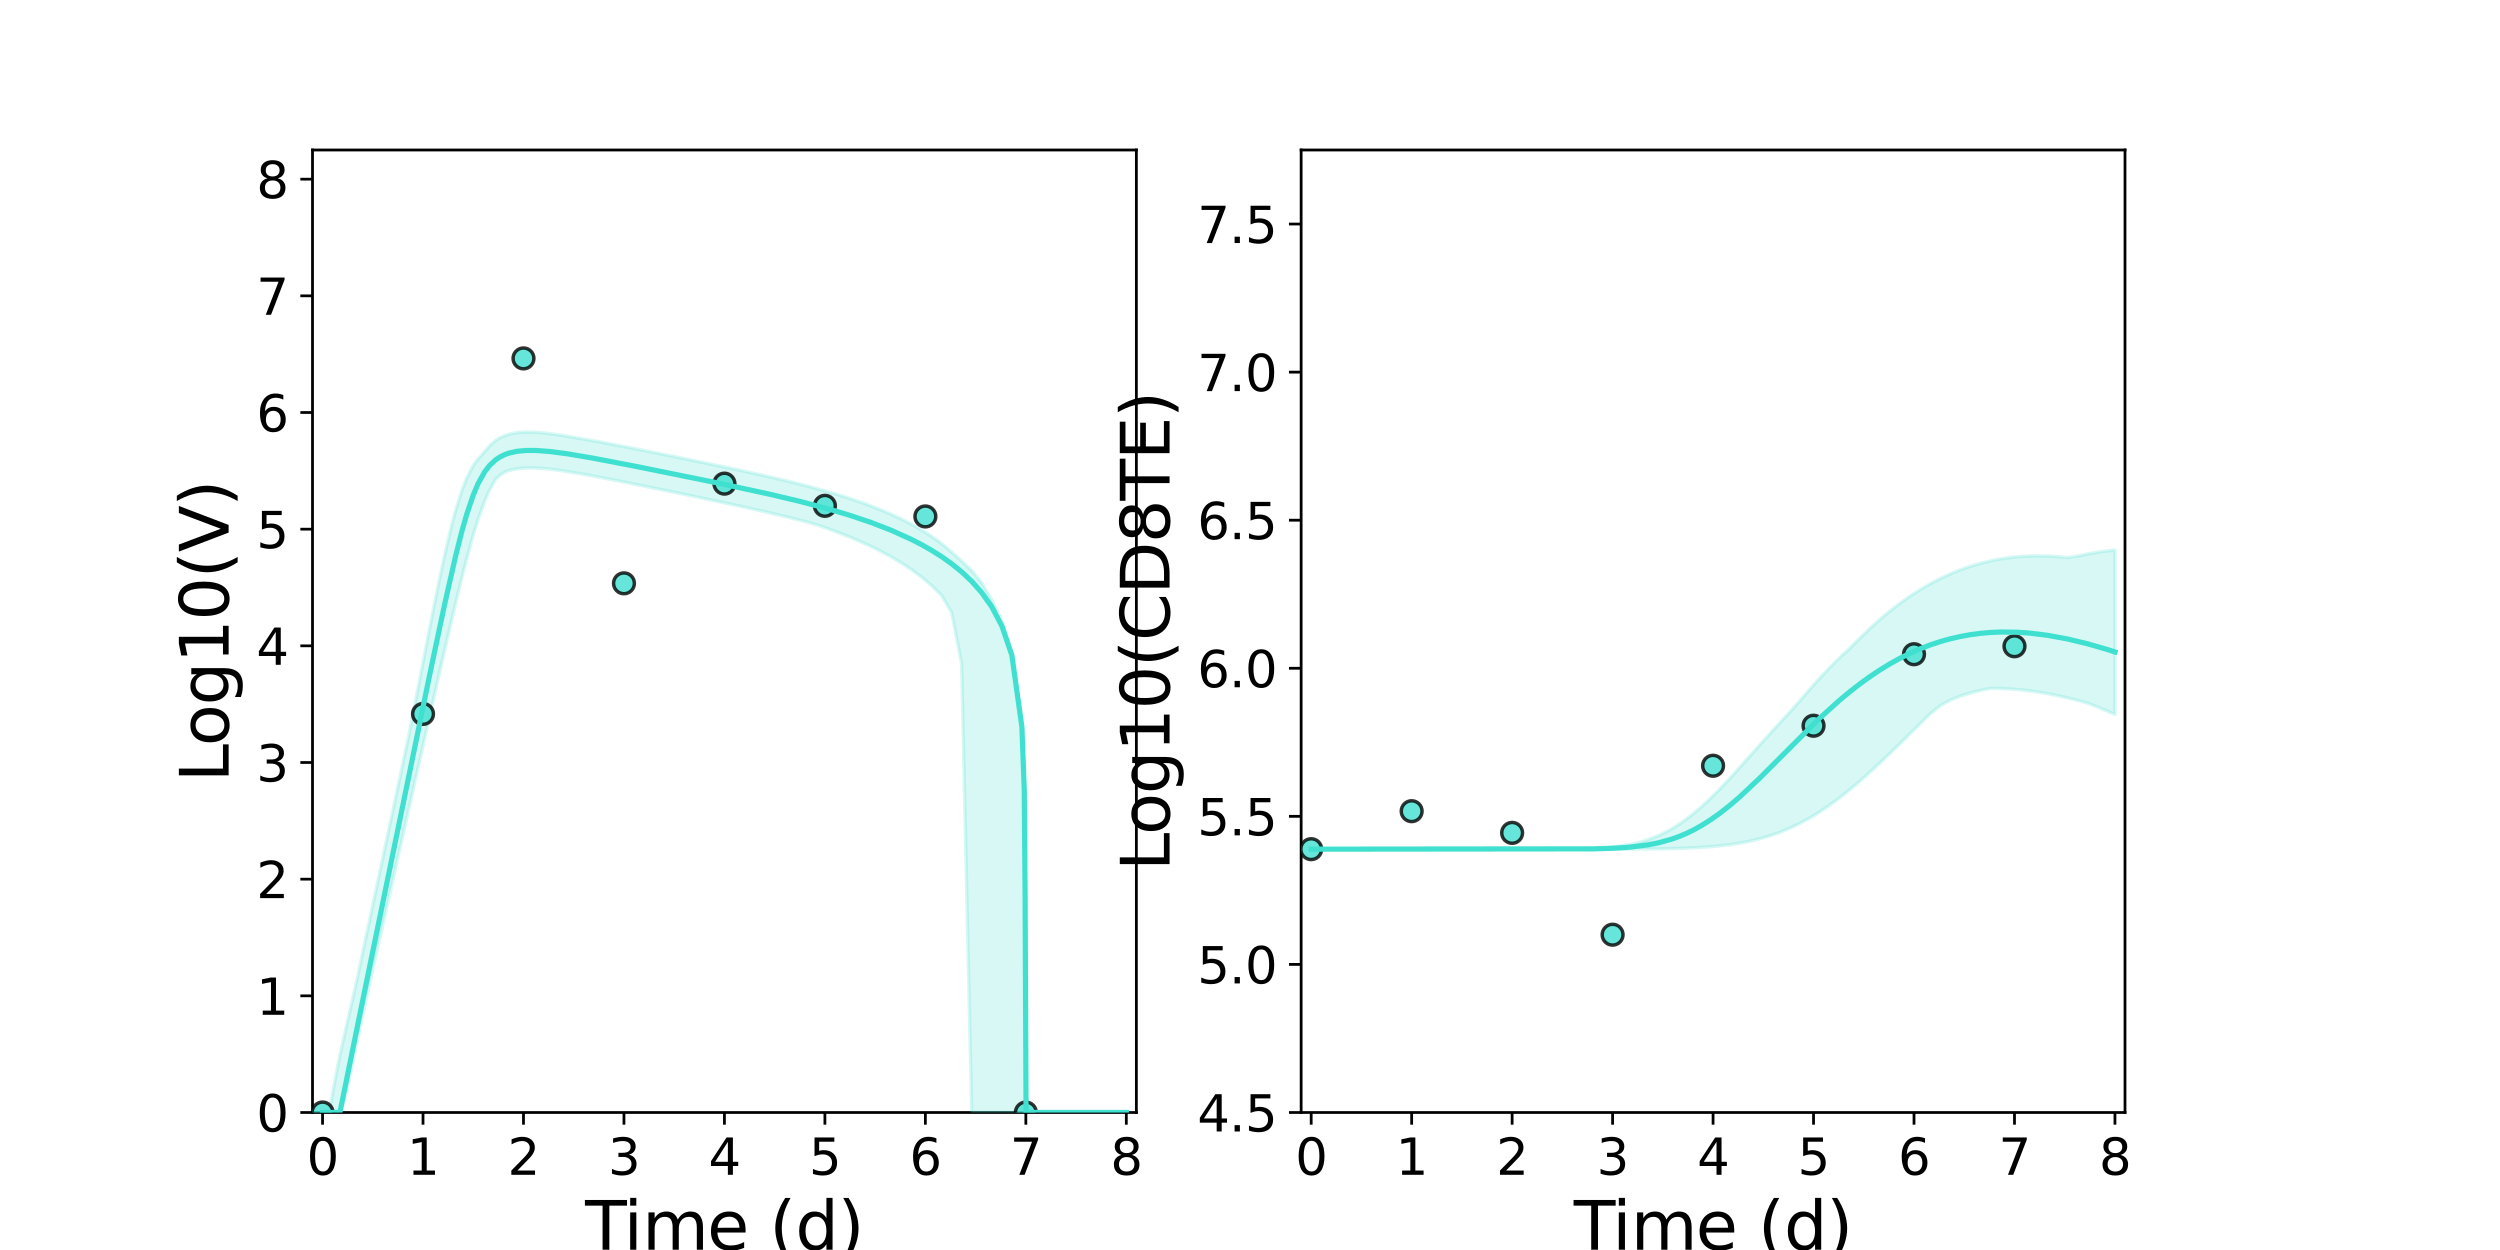 <?xml version="1.0" encoding="utf-8" standalone="no"?>
<!DOCTYPE svg PUBLIC "-//W3C//DTD SVG 1.1//EN"
  "http://www.w3.org/Graphics/SVG/1.1/DTD/svg11.dtd">
<svg xmlns:xlink="http://www.w3.org/1999/xlink" width="720pt" height="360pt" viewBox="0 0 720 360" xmlns="http://www.w3.org/2000/svg" version="1.1">
 <defs>
  <style type="text/css">*{stroke-linejoin: round; stroke-linecap: butt}</style>
 </defs>
 <g id="figure_1">
  <g id="patch_1">
   <path d="M 0 360 
L 720 360 
L 720 0 
L 0 0 
z
" style="fill: #ffffff"/>
  </g>
  <g id="axes_1">
   <g id="patch_2">
    <path d="M 90 320.4 
L 327.273 320.4 
L 327.273 43.2 
L 90 43.2 
z
" style="fill: #ffffff"/>
   </g>
   <g id="matplotlib.axis_1">
    <g id="xtick_1">
     <g id="line2d_1">
      <defs>
       <path id="mafff3fecae" d="M 0 0 
L 0 3.5 
" style="stroke: #000000; stroke-width: 0.8"/>
      </defs>
      <g>
       <use xlink:href="#mafff3fecae" x="92.894" y="320.4" style="stroke: #000000; stroke-width: 0.8"/>
      </g>
     </g>
     <g id="text_1">
      <!-- 0 -->
      <g transform="translate(88.313 338.342) scale(0.144 -0.144)">
       <defs>
        <path id="DejaVuSans-30" d="M 2034 4250 
Q 1547 4250 1301 3770 
Q 1056 3291 1056 2328 
Q 1056 1369 1301 889 
Q 1547 409 2034 409 
Q 2525 409 2770 889 
Q 3016 1369 3016 2328 
Q 3016 3291 2770 3770 
Q 2525 4250 2034 4250 
z
M 2034 4750 
Q 2819 4750 3233 4129 
Q 3647 3509 3647 2328 
Q 3647 1150 3233 529 
Q 2819 -91 2034 -91 
Q 1250 -91 836 529 
Q 422 1150 422 2328 
Q 422 3509 836 4129 
Q 1250 4750 2034 4750 
z
" transform="scale(0.016)"/>
       </defs>
       <use xlink:href="#DejaVuSans-30"/>
      </g>
     </g>
    </g>
    <g id="xtick_2">
     <g id="line2d_2">
      <g>
       <use xlink:href="#mafff3fecae" x="121.829" y="320.4" style="stroke: #000000; stroke-width: 0.8"/>
      </g>
     </g>
     <g id="text_2">
      <!-- 1 -->
      <g transform="translate(117.248 338.342) scale(0.144 -0.144)">
       <defs>
        <path id="DejaVuSans-31" d="M 794 531 
L 1825 531 
L 1825 4091 
L 703 3866 
L 703 4441 
L 1819 4666 
L 2450 4666 
L 2450 531 
L 3481 531 
L 3481 0 
L 794 0 
L 794 531 
z
" transform="scale(0.016)"/>
       </defs>
       <use xlink:href="#DejaVuSans-31"/>
      </g>
     </g>
    </g>
    <g id="xtick_3">
     <g id="line2d_3">
      <g>
       <use xlink:href="#mafff3fecae" x="150.765" y="320.4" style="stroke: #000000; stroke-width: 0.8"/>
      </g>
     </g>
     <g id="text_3">
      <!-- 2 -->
      <g transform="translate(146.184 338.342) scale(0.144 -0.144)">
       <defs>
        <path id="DejaVuSans-32" d="M 1228 531 
L 3431 531 
L 3431 0 
L 469 0 
L 469 531 
Q 828 903 1448 1529 
Q 2069 2156 2228 2338 
Q 2531 2678 2651 2914 
Q 2772 3150 2772 3378 
Q 2772 3750 2511 3984 
Q 2250 4219 1831 4219 
Q 1534 4219 1204 4116 
Q 875 4013 500 3803 
L 500 4441 
Q 881 4594 1212 4672 
Q 1544 4750 1819 4750 
Q 2544 4750 2975 4387 
Q 3406 4025 3406 3419 
Q 3406 3131 3298 2873 
Q 3191 2616 2906 2266 
Q 2828 2175 2409 1742 
Q 1991 1309 1228 531 
z
" transform="scale(0.016)"/>
       </defs>
       <use xlink:href="#DejaVuSans-32"/>
      </g>
     </g>
    </g>
    <g id="xtick_4">
     <g id="line2d_4">
      <g>
       <use xlink:href="#mafff3fecae" x="179.701" y="320.4" style="stroke: #000000; stroke-width: 0.8"/>
      </g>
     </g>
     <g id="text_4">
      <!-- 3 -->
      <g transform="translate(175.12 338.342) scale(0.144 -0.144)">
       <defs>
        <path id="DejaVuSans-33" d="M 2597 2516 
Q 3050 2419 3304 2112 
Q 3559 1806 3559 1356 
Q 3559 666 3084 287 
Q 2609 -91 1734 -91 
Q 1441 -91 1130 -33 
Q 819 25 488 141 
L 488 750 
Q 750 597 1062 519 
Q 1375 441 1716 441 
Q 2309 441 2620 675 
Q 2931 909 2931 1356 
Q 2931 1769 2642 2001 
Q 2353 2234 1838 2234 
L 1294 2234 
L 1294 2753 
L 1863 2753 
Q 2328 2753 2575 2939 
Q 2822 3125 2822 3475 
Q 2822 3834 2567 4026 
Q 2313 4219 1838 4219 
Q 1578 4219 1281 4162 
Q 984 4106 628 3988 
L 628 4550 
Q 988 4650 1302 4700 
Q 1616 4750 1894 4750 
Q 2613 4750 3031 4423 
Q 3450 4097 3450 3541 
Q 3450 3153 3228 2886 
Q 3006 2619 2597 2516 
z
" transform="scale(0.016)"/>
       </defs>
       <use xlink:href="#DejaVuSans-33"/>
      </g>
     </g>
    </g>
    <g id="xtick_5">
     <g id="line2d_5">
      <g>
       <use xlink:href="#mafff3fecae" x="208.636" y="320.4" style="stroke: #000000; stroke-width: 0.8"/>
      </g>
     </g>
     <g id="text_5">
      <!-- 4 -->
      <g transform="translate(204.055 338.342) scale(0.144 -0.144)">
       <defs>
        <path id="DejaVuSans-34" d="M 2419 4116 
L 825 1625 
L 2419 1625 
L 2419 4116 
z
M 2253 4666 
L 3047 4666 
L 3047 1625 
L 3713 1625 
L 3713 1100 
L 3047 1100 
L 3047 0 
L 2419 0 
L 2419 1100 
L 313 1100 
L 313 1709 
L 2253 4666 
z
" transform="scale(0.016)"/>
       </defs>
       <use xlink:href="#DejaVuSans-34"/>
      </g>
     </g>
    </g>
    <g id="xtick_6">
     <g id="line2d_6">
      <g>
       <use xlink:href="#mafff3fecae" x="237.572" y="320.4" style="stroke: #000000; stroke-width: 0.8"/>
      </g>
     </g>
     <g id="text_6">
      <!-- 5 -->
      <g transform="translate(232.991 338.342) scale(0.144 -0.144)">
       <defs>
        <path id="DejaVuSans-35" d="M 691 4666 
L 3169 4666 
L 3169 4134 
L 1269 4134 
L 1269 2991 
Q 1406 3038 1543 3061 
Q 1681 3084 1819 3084 
Q 2600 3084 3056 2656 
Q 3513 2228 3513 1497 
Q 3513 744 3044 326 
Q 2575 -91 1722 -91 
Q 1428 -91 1123 -41 
Q 819 9 494 109 
L 494 744 
Q 775 591 1075 516 
Q 1375 441 1709 441 
Q 2250 441 2565 725 
Q 2881 1009 2881 1497 
Q 2881 1984 2565 2268 
Q 2250 2553 1709 2553 
Q 1456 2553 1204 2497 
Q 953 2441 691 2322 
L 691 4666 
z
" transform="scale(0.016)"/>
       </defs>
       <use xlink:href="#DejaVuSans-35"/>
      </g>
     </g>
    </g>
    <g id="xtick_7">
     <g id="line2d_7">
      <g>
       <use xlink:href="#mafff3fecae" x="266.508" y="320.4" style="stroke: #000000; stroke-width: 0.8"/>
      </g>
     </g>
     <g id="text_7">
      <!-- 6 -->
      <g transform="translate(261.927 338.342) scale(0.144 -0.144)">
       <defs>
        <path id="DejaVuSans-36" d="M 2113 2584 
Q 1688 2584 1439 2293 
Q 1191 2003 1191 1497 
Q 1191 994 1439 701 
Q 1688 409 2113 409 
Q 2538 409 2786 701 
Q 3034 994 3034 1497 
Q 3034 2003 2786 2293 
Q 2538 2584 2113 2584 
z
M 3366 4563 
L 3366 3988 
Q 3128 4100 2886 4159 
Q 2644 4219 2406 4219 
Q 1781 4219 1451 3797 
Q 1122 3375 1075 2522 
Q 1259 2794 1537 2939 
Q 1816 3084 2150 3084 
Q 2853 3084 3261 2657 
Q 3669 2231 3669 1497 
Q 3669 778 3244 343 
Q 2819 -91 2113 -91 
Q 1303 -91 875 529 
Q 447 1150 447 2328 
Q 447 3434 972 4092 
Q 1497 4750 2381 4750 
Q 2619 4750 2861 4703 
Q 3103 4656 3366 4563 
z
" transform="scale(0.016)"/>
       </defs>
       <use xlink:href="#DejaVuSans-36"/>
      </g>
     </g>
    </g>
    <g id="xtick_8">
     <g id="line2d_8">
      <g>
       <use xlink:href="#mafff3fecae" x="295.443" y="320.4" style="stroke: #000000; stroke-width: 0.8"/>
      </g>
     </g>
     <g id="text_8">
      <!-- 7 -->
      <g transform="translate(290.862 338.342) scale(0.144 -0.144)">
       <defs>
        <path id="DejaVuSans-37" d="M 525 4666 
L 3525 4666 
L 3525 4397 
L 1831 0 
L 1172 0 
L 2766 4134 
L 525 4134 
L 525 4666 
z
" transform="scale(0.016)"/>
       </defs>
       <use xlink:href="#DejaVuSans-37"/>
      </g>
     </g>
    </g>
    <g id="xtick_9">
     <g id="line2d_9">
      <g>
       <use xlink:href="#mafff3fecae" x="324.379" y="320.4" style="stroke: #000000; stroke-width: 0.8"/>
      </g>
     </g>
     <g id="text_9">
      <!-- 8 -->
      <g transform="translate(319.798 338.342) scale(0.144 -0.144)">
       <defs>
        <path id="DejaVuSans-38" d="M 2034 2216 
Q 1584 2216 1326 1975 
Q 1069 1734 1069 1313 
Q 1069 891 1326 650 
Q 1584 409 2034 409 
Q 2484 409 2743 651 
Q 3003 894 3003 1313 
Q 3003 1734 2745 1975 
Q 2488 2216 2034 2216 
z
M 1403 2484 
Q 997 2584 770 2862 
Q 544 3141 544 3541 
Q 544 4100 942 4425 
Q 1341 4750 2034 4750 
Q 2731 4750 3128 4425 
Q 3525 4100 3525 3541 
Q 3525 3141 3298 2862 
Q 3072 2584 2669 2484 
Q 3125 2378 3379 2068 
Q 3634 1759 3634 1313 
Q 3634 634 3220 271 
Q 2806 -91 2034 -91 
Q 1263 -91 848 271 
Q 434 634 434 1313 
Q 434 1759 690 2068 
Q 947 2378 1403 2484 
z
M 1172 3481 
Q 1172 3119 1398 2916 
Q 1625 2713 2034 2713 
Q 2441 2713 2670 2916 
Q 2900 3119 2900 3481 
Q 2900 3844 2670 4047 
Q 2441 4250 2034 4250 
Q 1625 4250 1398 4047 
Q 1172 3844 1172 3481 
z
" transform="scale(0.016)"/>
       </defs>
       <use xlink:href="#DejaVuSans-38"/>
      </g>
     </g>
    </g>
    <g id="text_10">
     <!-- Time (d) -->
     <g transform="translate(168.511 359.925) scale(0.192 -0.192)">
      <defs>
       <path id="DejaVuSans-54" d="M -19 4666 
L 3928 4666 
L 3928 4134 
L 2272 4134 
L 2272 0 
L 1638 0 
L 1638 4134 
L -19 4134 
L -19 4666 
z
" transform="scale(0.016)"/>
       <path id="DejaVuSans-69" d="M 603 3500 
L 1178 3500 
L 1178 0 
L 603 0 
L 603 3500 
z
M 603 4863 
L 1178 4863 
L 1178 4134 
L 603 4134 
L 603 4863 
z
" transform="scale(0.016)"/>
       <path id="DejaVuSans-6d" d="M 3328 2828 
Q 3544 3216 3844 3400 
Q 4144 3584 4550 3584 
Q 5097 3584 5394 3201 
Q 5691 2819 5691 2113 
L 5691 0 
L 5113 0 
L 5113 2094 
Q 5113 2597 4934 2840 
Q 4756 3084 4391 3084 
Q 3944 3084 3684 2787 
Q 3425 2491 3425 1978 
L 3425 0 
L 2847 0 
L 2847 2094 
Q 2847 2600 2669 2842 
Q 2491 3084 2119 3084 
Q 1678 3084 1418 2786 
Q 1159 2488 1159 1978 
L 1159 0 
L 581 0 
L 581 3500 
L 1159 3500 
L 1159 2956 
Q 1356 3278 1631 3431 
Q 1906 3584 2284 3584 
Q 2666 3584 2933 3390 
Q 3200 3197 3328 2828 
z
" transform="scale(0.016)"/>
       <path id="DejaVuSans-65" d="M 3597 1894 
L 3597 1613 
L 953 1613 
Q 991 1019 1311 708 
Q 1631 397 2203 397 
Q 2534 397 2845 478 
Q 3156 559 3463 722 
L 3463 178 
Q 3153 47 2828 -22 
Q 2503 -91 2169 -91 
Q 1331 -91 842 396 
Q 353 884 353 1716 
Q 353 2575 817 3079 
Q 1281 3584 2069 3584 
Q 2775 3584 3186 3129 
Q 3597 2675 3597 1894 
z
M 3022 2063 
Q 3016 2534 2758 2815 
Q 2500 3097 2075 3097 
Q 1594 3097 1305 2825 
Q 1016 2553 972 2059 
L 3022 2063 
z
" transform="scale(0.016)"/>
       <path id="DejaVuSans-20" transform="scale(0.016)"/>
       <path id="DejaVuSans-28" d="M 1984 4856 
Q 1566 4138 1362 3434 
Q 1159 2731 1159 2009 
Q 1159 1288 1364 580 
Q 1569 -128 1984 -844 
L 1484 -844 
Q 1016 -109 783 600 
Q 550 1309 550 2009 
Q 550 2706 781 3412 
Q 1013 4119 1484 4856 
L 1984 4856 
z
" transform="scale(0.016)"/>
       <path id="DejaVuSans-64" d="M 2906 2969 
L 2906 4863 
L 3481 4863 
L 3481 0 
L 2906 0 
L 2906 525 
Q 2725 213 2448 61 
Q 2172 -91 1784 -91 
Q 1150 -91 751 415 
Q 353 922 353 1747 
Q 353 2572 751 3078 
Q 1150 3584 1784 3584 
Q 2172 3584 2448 3432 
Q 2725 3281 2906 2969 
z
M 947 1747 
Q 947 1113 1208 752 
Q 1469 391 1925 391 
Q 2381 391 2643 752 
Q 2906 1113 2906 1747 
Q 2906 2381 2643 2742 
Q 2381 3103 1925 3103 
Q 1469 3103 1208 2742 
Q 947 2381 947 1747 
z
" transform="scale(0.016)"/>
       <path id="DejaVuSans-29" d="M 513 4856 
L 1013 4856 
Q 1481 4119 1714 3412 
Q 1947 2706 1947 2009 
Q 1947 1309 1714 600 
Q 1481 -109 1013 -844 
L 513 -844 
Q 928 -128 1133 580 
Q 1338 1288 1338 2009 
Q 1338 2731 1133 3434 
Q 928 4138 513 4856 
z
" transform="scale(0.016)"/>
      </defs>
      <use xlink:href="#DejaVuSans-54"/>
      <use xlink:href="#DejaVuSans-69" x="57.959"/>
      <use xlink:href="#DejaVuSans-6d" x="85.742"/>
      <use xlink:href="#DejaVuSans-65" x="183.154"/>
      <use xlink:href="#DejaVuSans-20" x="244.678"/>
      <use xlink:href="#DejaVuSans-28" x="276.465"/>
      <use xlink:href="#DejaVuSans-64" x="315.479"/>
      <use xlink:href="#DejaVuSans-29" x="378.955"/>
     </g>
    </g>
   </g>
   <g id="matplotlib.axis_2">
    <g id="ytick_1">
     <g id="line2d_10">
      <defs>
       <path id="mcd2c8acdcf" d="M 0 0 
L -3.5 0 
" style="stroke: #000000; stroke-width: 0.8"/>
      </defs>
      <g>
       <use xlink:href="#mcd2c8acdcf" x="90" y="320.4" style="stroke: #000000; stroke-width: 0.8"/>
      </g>
     </g>
     <g id="text_11">
      <!-- 0 -->
      <g transform="translate(73.838 325.871) scale(0.144 -0.144)">
       <use xlink:href="#DejaVuSans-30"/>
      </g>
     </g>
    </g>
    <g id="ytick_2">
     <g id="line2d_11">
      <g>
       <use xlink:href="#mcd2c8acdcf" x="90" y="286.8" style="stroke: #000000; stroke-width: 0.8"/>
      </g>
     </g>
     <g id="text_12">
      <!-- 1 -->
      <g transform="translate(73.838 292.271) scale(0.144 -0.144)">
       <use xlink:href="#DejaVuSans-31"/>
      </g>
     </g>
    </g>
    <g id="ytick_3">
     <g id="line2d_12">
      <g>
       <use xlink:href="#mcd2c8acdcf" x="90" y="253.2" style="stroke: #000000; stroke-width: 0.8"/>
      </g>
     </g>
     <g id="text_13">
      <!-- 2 -->
      <g transform="translate(73.838 258.671) scale(0.144 -0.144)">
       <use xlink:href="#DejaVuSans-32"/>
      </g>
     </g>
    </g>
    <g id="ytick_4">
     <g id="line2d_13">
      <g>
       <use xlink:href="#mcd2c8acdcf" x="90" y="219.6" style="stroke: #000000; stroke-width: 0.8"/>
      </g>
     </g>
     <g id="text_14">
      <!-- 3 -->
      <g transform="translate(73.838 225.071) scale(0.144 -0.144)">
       <use xlink:href="#DejaVuSans-33"/>
      </g>
     </g>
    </g>
    <g id="ytick_5">
     <g id="line2d_14">
      <g>
       <use xlink:href="#mcd2c8acdcf" x="90" y="186" style="stroke: #000000; stroke-width: 0.8"/>
      </g>
     </g>
     <g id="text_15">
      <!-- 4 -->
      <g transform="translate(73.838 191.471) scale(0.144 -0.144)">
       <use xlink:href="#DejaVuSans-34"/>
      </g>
     </g>
    </g>
    <g id="ytick_6">
     <g id="line2d_15">
      <g>
       <use xlink:href="#mcd2c8acdcf" x="90" y="152.4" style="stroke: #000000; stroke-width: 0.8"/>
      </g>
     </g>
     <g id="text_16">
      <!-- 5 -->
      <g transform="translate(73.838 157.871) scale(0.144 -0.144)">
       <use xlink:href="#DejaVuSans-35"/>
      </g>
     </g>
    </g>
    <g id="ytick_7">
     <g id="line2d_16">
      <g>
       <use xlink:href="#mcd2c8acdcf" x="90" y="118.8" style="stroke: #000000; stroke-width: 0.8"/>
      </g>
     </g>
     <g id="text_17">
      <!-- 6 -->
      <g transform="translate(73.838 124.271) scale(0.144 -0.144)">
       <use xlink:href="#DejaVuSans-36"/>
      </g>
     </g>
    </g>
    <g id="ytick_8">
     <g id="line2d_17">
      <g>
       <use xlink:href="#mcd2c8acdcf" x="90" y="85.2" style="stroke: #000000; stroke-width: 0.8"/>
      </g>
     </g>
     <g id="text_18">
      <!-- 7 -->
      <g transform="translate(73.838 90.671) scale(0.144 -0.144)">
       <use xlink:href="#DejaVuSans-37"/>
      </g>
     </g>
    </g>
    <g id="ytick_9">
     <g id="line2d_18">
      <g>
       <use xlink:href="#mcd2c8acdcf" x="90" y="51.6" style="stroke: #000000; stroke-width: 0.8"/>
      </g>
     </g>
     <g id="text_19">
      <!-- 8 -->
      <g transform="translate(73.838 57.071) scale(0.144 -0.144)">
       <use xlink:href="#DejaVuSans-38"/>
      </g>
     </g>
    </g>
    <g id="text_20">
     <!-- Log10(V) -->
     <g transform="translate(65.845 225.224) rotate(-90) scale(0.192 -0.192)">
      <defs>
       <path id="DejaVuSans-4c" d="M 628 4666 
L 1259 4666 
L 1259 531 
L 3531 531 
L 3531 0 
L 628 0 
L 628 4666 
z
" transform="scale(0.016)"/>
       <path id="DejaVuSans-6f" d="M 1959 3097 
Q 1497 3097 1228 2736 
Q 959 2375 959 1747 
Q 959 1119 1226 758 
Q 1494 397 1959 397 
Q 2419 397 2687 759 
Q 2956 1122 2956 1747 
Q 2956 2369 2687 2733 
Q 2419 3097 1959 3097 
z
M 1959 3584 
Q 2709 3584 3137 3096 
Q 3566 2609 3566 1747 
Q 3566 888 3137 398 
Q 2709 -91 1959 -91 
Q 1206 -91 779 398 
Q 353 888 353 1747 
Q 353 2609 779 3096 
Q 1206 3584 1959 3584 
z
" transform="scale(0.016)"/>
       <path id="DejaVuSans-67" d="M 2906 1791 
Q 2906 2416 2648 2759 
Q 2391 3103 1925 3103 
Q 1463 3103 1205 2759 
Q 947 2416 947 1791 
Q 947 1169 1205 825 
Q 1463 481 1925 481 
Q 2391 481 2648 825 
Q 2906 1169 2906 1791 
z
M 3481 434 
Q 3481 -459 3084 -895 
Q 2688 -1331 1869 -1331 
Q 1566 -1331 1297 -1286 
Q 1028 -1241 775 -1147 
L 775 -588 
Q 1028 -725 1275 -790 
Q 1522 -856 1778 -856 
Q 2344 -856 2625 -561 
Q 2906 -266 2906 331 
L 2906 616 
Q 2728 306 2450 153 
Q 2172 0 1784 0 
Q 1141 0 747 490 
Q 353 981 353 1791 
Q 353 2603 747 3093 
Q 1141 3584 1784 3584 
Q 2172 3584 2450 3431 
Q 2728 3278 2906 2969 
L 2906 3500 
L 3481 3500 
L 3481 434 
z
" transform="scale(0.016)"/>
       <path id="DejaVuSans-56" d="M 1831 0 
L 50 4666 
L 709 4666 
L 2188 738 
L 3669 4666 
L 4325 4666 
L 2547 0 
L 1831 0 
z
" transform="scale(0.016)"/>
      </defs>
      <use xlink:href="#DejaVuSans-4c"/>
      <use xlink:href="#DejaVuSans-6f" x="53.963"/>
      <use xlink:href="#DejaVuSans-67" x="115.145"/>
      <use xlink:href="#DejaVuSans-31" x="178.621"/>
      <use xlink:href="#DejaVuSans-30" x="242.244"/>
      <use xlink:href="#DejaVuSans-28" x="305.867"/>
      <use xlink:href="#DejaVuSans-56" x="344.881"/>
      <use xlink:href="#DejaVuSans-29" x="413.289"/>
     </g>
    </g>
   </g>
   <g id="patch_3">
    <path d="M 90 320.4 
L 90 43.2 
" style="fill: none; stroke: #000000; stroke-width: 0.8; stroke-linejoin: miter; stroke-linecap: square"/>
   </g>
   <g id="patch_4">
    <path d="M 327.273 320.4 
L 327.273 43.2 
" style="fill: none; stroke: #000000; stroke-width: 0.8; stroke-linejoin: miter; stroke-linecap: square"/>
   </g>
   <g id="patch_5">
    <path d="M 90 320.4 
L 327.273 320.4 
" style="fill: none; stroke: #000000; stroke-width: 0.8; stroke-linejoin: miter; stroke-linecap: square"/>
   </g>
   <g id="patch_6">
    <path d="M 90 43.2 
L 327.273 43.2 
" style="fill: none; stroke: #000000; stroke-width: 0.8; stroke-linejoin: miter; stroke-linecap: square"/>
   </g>
   <g id="PolyCollection_1">
    <defs>
     <path id="mfa84d999e7" d="M 92.894 -39.6 
L 92.894 -39.6 
L 92.897 -39.6 
L 92.93 -39.6 
L 93.264 -39.6 
L 93.687 -39.6 
L 94.524 -39.6 
L 95.361 -39.6 
L 96.785 -39.6 
L 97.888 -39.6 
L 99.706 -45.009 
L 100.9 -50.803 
L 102.756 -59.739 
L 103.993 -65.547 
L 105.776 -73.605 
L 107.044 -79.268 
L 108.986 -87.955 
L 110.212 -93.452 
L 111.866 -100.82 
L 113.132 -106.479 
L 114.918 -114.439 
L 116.166 -120.031 
L 117.819 -127.385 
L 119.087 -133.046 
L 120.849 -140.882 
L 122.095 -146.442 
L 123.739 -153.733 
L 125.007 -159.349 
L 126.771 -167.115 
L 128.04 -172.665 
L 129.948 -180.914 
L 131.228 -186.314 
L 133.027 -193.728 
L 134.369 -198.946 
L 136.311 -205.956 
L 137.659 -210.255 
L 139.567 -215.608 
L 140.973 -218.779 
L 142.715 -221.932 
L 144.032 -223.175 
L 145.416 -224.074 
L 146.633 -224.496 
L 147.855 -224.8 
L 148.865 -224.98 
L 149.811 -225.099 
L 150.635 -225.17 
L 151.459 -225.213 
L 152.14 -225.232 
L 152.765 -225.235 
L 153.39 -225.228 
L 153.929 -225.214 
L 154.508 -225.191 
L 155.087 -225.161 
L 155.666 -225.124 
L 156.186 -225.086 
L 156.719 -225.042 
L 157.252 -224.993 
L 157.785 -224.94 
L 158.318 -224.883 
L 158.851 -224.823 
L 159.384 -224.759 
L 159.917 -224.692 
L 160.455 -224.622 
L 160.999 -224.548 
L 161.552 -224.471 
L 162.115 -224.389 
L 162.69 -224.303 
L 163.278 -224.213 
L 163.881 -224.118 
L 166.774 -223.632 
L 167.545 -223.5 
L 170.438 -222.973 
L 171.404 -222.794 
L 174.297 -222.24 
L 175.5 -222.007 
L 178.394 -221.435 
L 179.897 -221.135 
L 182.791 -220.552 
L 184.675 -220.171 
L 187.568 -219.58 
L 189.924 -219.098 
L 192.817 -218.502 
L 194.862 -218.08 
L 196.906 -217.656 
L 198.954 -217.23 
L 201.007 -216.801 
L 203.077 -216.367 
L 205.2 -215.919 
L 207.504 -215.43 
L 210.397 -214.809 
L 213.291 -214.181 
L 216.184 -213.543 
L 219.078 -212.892 
L 221.971 -212.227 
L 224.865 -211.544 
L 227.759 -210.84 
L 230.652 -210.11 
L 233.546 -209.351 
L 236.439 -208.45 
L 239.333 -207.414 
L 242.226 -206.321 
L 245.12 -205.162 
L 248.014 -203.925 
L 250.907 -202.596 
L 253.801 -201.161 
L 256.694 -199.597 
L 259.588 -197.879 
L 262.481 -195.971 
L 265.375 -193.825 
L 268.269 -191.369 
L 271.162 -188.495 
L 274.056 -183.648 
L 276.949 -168.854 
L 279.843 -39.6 
L 282.736 -39.6 
L 285.63 -39.6 
L 288.524 -39.6 
L 291.417 -39.6 
L 294.311 -39.6 
L 294.889 -39.6 
L 294.99 -39.6 
L 295.191 -39.6 
L 295.215 -39.6 
L 295.216 -39.6 
L 295.22 -39.6 
L 295.22 -39.6 
L 295.223 -39.6 
L 295.223 -39.6 
L 295.224 -39.6 
L 295.226 -39.6 
L 295.227 -39.6 
L 295.227 -39.6 
L 295.228 -39.6 
L 295.229 -39.6 
L 295.229 -39.6 
L 295.23 -39.6 
L 295.231 -39.6 
L 295.232 -39.6 
L 295.234 -39.6 
L 295.251 -39.6 
L 295.285 -39.6 
L 295.324 -39.6 
L 295.394 -39.6 
L 295.469 -39.6 
L 295.501 -39.6 
L 295.556 -39.6 
L 295.582 -39.6 
L 295.634 -39.6 
L 295.872 -39.6 
L 296.267 -39.6 
L 297.557 -39.6 
L 299.645 -39.6 
L 302.103 -39.6 
L 304.996 -39.6 
L 307.89 -39.6 
L 310.783 -39.6 
L 313.677 -39.6 
L 316.57 -39.6 
L 319.464 -39.6 
L 322.358 -39.6 
L 324.379 -39.6 
L 324.379 -39.6 
L 324.379 -39.6 
L 322.358 -39.6 
L 319.464 -39.6 
L 316.57 -39.6 
L 313.677 -39.6 
L 310.783 -39.6 
L 307.89 -39.6 
L 304.996 -39.6 
L 302.103 -39.6 
L 299.645 -39.6 
L 297.557 -39.6 
L 296.267 -39.6 
L 295.872 -39.6 
L 295.634 -39.6 
L 295.582 -41.937 
L 295.556 -43.556 
L 295.501 -46.907 
L 295.469 -48.919 
L 295.394 -68.542 
L 295.324 -93.745 
L 295.285 -106.747 
L 295.251 -113.071 
L 295.234 -115.773 
L 295.232 -116.031 
L 295.231 -116.21 
L 295.23 -116.346 
L 295.229 -116.458 
L 295.229 -116.553 
L 295.228 -116.642 
L 295.227 -116.72 
L 295.227 -116.728 
L 295.226 -116.966 
L 295.224 -117.153 
L 295.223 -117.35 
L 295.223 -117.369 
L 295.22 -117.693 
L 295.22 -117.729 
L 295.216 -118.277 
L 295.215 -118.496 
L 295.191 -122.083 
L 294.99 -135.216 
L 294.889 -138.718 
L 294.311 -151.424 
L 291.417 -171.981 
L 288.524 -181.17 
L 285.63 -187.256 
L 282.736 -192.143 
L 279.843 -195.665 
L 276.949 -198.402 
L 274.056 -201.006 
L 271.162 -203.46 
L 268.269 -205.551 
L 265.375 -207.378 
L 262.481 -209.027 
L 259.588 -210.515 
L 256.694 -211.869 
L 253.801 -213.111 
L 250.907 -214.257 
L 248.014 -215.321 
L 245.12 -216.313 
L 242.226 -217.243 
L 239.333 -218.12 
L 236.439 -218.949 
L 233.546 -219.738 
L 230.652 -220.492 
L 227.759 -221.215 
L 224.865 -221.913 
L 221.971 -222.589 
L 219.078 -223.247 
L 216.184 -223.889 
L 213.291 -224.519 
L 210.397 -225.138 
L 207.504 -225.749 
L 205.2 -226.231 
L 203.077 -226.672 
L 201.007 -227.099 
L 198.954 -227.521 
L 196.906 -227.94 
L 194.862 -228.357 
L 192.817 -228.772 
L 189.924 -229.358 
L 187.568 -229.832 
L 184.675 -230.411 
L 182.791 -230.786 
L 179.897 -231.357 
L 178.394 -231.65 
L 175.5 -232.209 
L 174.297 -232.437 
L 171.404 -232.975 
L 170.438 -233.149 
L 167.545 -233.653 
L 166.774 -233.786 
L 163.881 -234.275 
L 163.278 -234.377 
L 162.69 -234.472 
L 162.115 -234.564 
L 161.552 -234.654 
L 160.999 -234.743 
L 160.455 -234.823 
L 159.917 -234.901 
L 159.384 -234.974 
L 158.851 -235.04 
L 158.318 -235.106 
L 157.785 -235.172 
L 157.252 -235.239 
L 156.719 -235.294 
L 156.186 -235.347 
L 155.666 -235.389 
L 155.087 -235.433 
L 154.508 -235.477 
L 153.929 -235.51 
L 153.39 -235.532 
L 152.765 -235.546 
L 152.14 -235.559 
L 151.459 -235.553 
L 150.635 -235.524 
L 149.811 -235.47 
L 148.865 -235.371 
L 147.855 -235.211 
L 146.633 -234.938 
L 145.416 -234.546 
L 144.032 -233.931 
L 142.715 -233.13 
L 140.973 -231.587 
L 139.567 -229.884 
L 137.659 -227.791 
L 136.311 -225.938 
L 134.369 -222.225 
L 133.027 -218.734 
L 131.228 -213.051 
L 129.948 -208.192 
L 128.04 -200.04 
L 126.771 -194.098 
L 125.007 -185.474 
L 123.739 -179.057 
L 122.095 -170.613 
L 120.849 -164.119 
L 119.087 -155.067 
L 117.819 -148.64 
L 116.166 -140.822 
L 114.918 -134.927 
L 113.132 -126.528 
L 111.866 -120.557 
L 110.212 -112.775 
L 108.986 -106.987 
L 107.044 -97.84 
L 105.776 -91.868 
L 103.993 -83.457 
L 102.756 -77.634 
L 100.9 -69.363 
L 99.706 -64.183 
L 97.888 -56.115 
L 96.785 -50.519 
L 95.361 -42.862 
L 94.524 -39.6 
L 93.687 -39.6 
L 93.264 -39.6 
L 92.93 -39.6 
L 92.897 -39.6 
L 92.894 -39.6 
z
" style="stroke: #40e0d0; stroke-opacity: 0.2"/>
    </defs>
    <g clip-path="url(#pe88fb42a8f)">
     <use xlink:href="#mfa84d999e7" x="0" y="360" style="fill: #40e0d0; fill-opacity: 0.2; stroke: #40e0d0; stroke-opacity: 0.2"/>
    </g>
   </g>
   <g id="PathCollection_1">
    <defs>
     <path id="mc0b96aa2d3" d="M 0 3 
C 0.796 3 1.559 2.684 2.121 2.121 
C 2.684 1.559 3 0.796 3 0 
C 3 -0.796 2.684 -1.559 2.121 -2.121 
C 1.559 -2.684 0.796 -3 0 -3 
C -0.796 -3 -1.559 -2.684 -2.121 -2.121 
C -2.684 -1.559 -3 -0.796 -3 0 
C -3 0.796 -2.684 1.559 -2.121 2.121 
C -1.559 2.684 -0.796 3 0 3 
z
" style="stroke: #000000; stroke-opacity: 0.8"/>
    </defs>
    <g clip-path="url(#pe88fb42a8f)">
     <use xlink:href="#mc0b96aa2d3" x="92.894" y="320.4" style="fill: #40e0d0; fill-opacity: 0.8; stroke: #000000; stroke-opacity: 0.8"/>
     <use xlink:href="#mc0b96aa2d3" x="121.829" y="205.612" style="fill: #40e0d0; fill-opacity: 0.8; stroke: #000000; stroke-opacity: 0.8"/>
     <use xlink:href="#mc0b96aa2d3" x="150.765" y="103.221" style="fill: #40e0d0; fill-opacity: 0.8; stroke: #000000; stroke-opacity: 0.8"/>
     <use xlink:href="#mc0b96aa2d3" x="179.701" y="167.997" style="fill: #40e0d0; fill-opacity: 0.8; stroke: #000000; stroke-opacity: 0.8"/>
     <use xlink:href="#mc0b96aa2d3" x="208.636" y="139.289" style="fill: #40e0d0; fill-opacity: 0.8; stroke: #000000; stroke-opacity: 0.8"/>
     <use xlink:href="#mc0b96aa2d3" x="237.572" y="145.677" style="fill: #40e0d0; fill-opacity: 0.8; stroke: #000000; stroke-opacity: 0.8"/>
     <use xlink:href="#mc0b96aa2d3" x="266.508" y="148.736" style="fill: #40e0d0; fill-opacity: 0.8; stroke: #000000; stroke-opacity: 0.8"/>
     <use xlink:href="#mc0b96aa2d3" x="295.443" y="320.4" style="fill: #40e0d0; fill-opacity: 0.8; stroke: #000000; stroke-opacity: 0.8"/>
    </g>
   </g>
   <g id="line2d_19">
    <path d="M 92.894 320.4 
L 97.888 320.397 
L 103.993 290.391 
L 123.739 194.386 
L 128.04 174.111 
L 131.228 160.077 
L 133.027 152.986 
L 134.369 148.272 
L 136.311 142.534 
L 137.659 139.344 
L 139.567 135.918 
L 140.973 134.086 
L 142.715 132.455 
L 144.032 131.58 
L 145.416 130.909 
L 146.633 130.479 
L 148.865 129.982 
L 151.459 129.736 
L 154.508 129.743 
L 158.318 130.032 
L 163.278 130.68 
L 170.438 131.885 
L 182.791 134.252 
L 207.504 139.266 
L 221.971 142.407 
L 230.652 144.475 
L 239.333 146.79 
L 245.12 148.532 
L 250.907 150.491 
L 256.694 152.734 
L 262.481 155.35 
L 265.375 156.84 
L 268.269 158.48 
L 271.162 160.303 
L 274.056 162.353 
L 276.949 164.693 
L 279.843 167.419 
L 282.736 170.683 
L 285.63 174.765 
L 288.524 180.245 
L 291.417 188.719 
L 294.311 209.425 
L 294.99 227.687 
L 295.234 258.141 
L 295.501 320.4 
L 324.379 320.4 
L 324.379 320.4 
" clip-path="url(#pe88fb42a8f)" style="fill: none; stroke: #40e0d0; stroke-width: 1.5; stroke-linecap: square"/>
   </g>
  </g>
  <g id="axes_2">
   <g id="patch_7">
    <path d="M 374.727 320.4 
L 612 320.4 
L 612 43.2 
L 374.727 43.2 
z
" style="fill: #ffffff"/>
   </g>
   <g id="matplotlib.axis_3">
    <g id="xtick_10">
     <g id="line2d_20">
      <g>
       <use xlink:href="#mafff3fecae" x="377.621" y="320.4" style="stroke: #000000; stroke-width: 0.8"/>
      </g>
     </g>
     <g id="text_21">
      <!-- 0 -->
      <g transform="translate(373.04 338.342) scale(0.144 -0.144)">
       <use xlink:href="#DejaVuSans-30"/>
      </g>
     </g>
    </g>
    <g id="xtick_11">
     <g id="line2d_21">
      <g>
       <use xlink:href="#mafff3fecae" x="406.557" y="320.4" style="stroke: #000000; stroke-width: 0.8"/>
      </g>
     </g>
     <g id="text_22">
      <!-- 1 -->
      <g transform="translate(401.976 338.342) scale(0.144 -0.144)">
       <use xlink:href="#DejaVuSans-31"/>
      </g>
     </g>
    </g>
    <g id="xtick_12">
     <g id="line2d_22">
      <g>
       <use xlink:href="#mafff3fecae" x="435.492" y="320.4" style="stroke: #000000; stroke-width: 0.8"/>
      </g>
     </g>
     <g id="text_23">
      <!-- 2 -->
      <g transform="translate(430.911 338.342) scale(0.144 -0.144)">
       <use xlink:href="#DejaVuSans-32"/>
      </g>
     </g>
    </g>
    <g id="xtick_13">
     <g id="line2d_23">
      <g>
       <use xlink:href="#mafff3fecae" x="464.428" y="320.4" style="stroke: #000000; stroke-width: 0.8"/>
      </g>
     </g>
     <g id="text_24">
      <!-- 3 -->
      <g transform="translate(459.847 338.342) scale(0.144 -0.144)">
       <use xlink:href="#DejaVuSans-33"/>
      </g>
     </g>
    </g>
    <g id="xtick_14">
     <g id="line2d_24">
      <g>
       <use xlink:href="#mafff3fecae" x="493.364" y="320.4" style="stroke: #000000; stroke-width: 0.8"/>
      </g>
     </g>
     <g id="text_25">
      <!-- 4 -->
      <g transform="translate(488.783 338.342) scale(0.144 -0.144)">
       <use xlink:href="#DejaVuSans-34"/>
      </g>
     </g>
    </g>
    <g id="xtick_15">
     <g id="line2d_25">
      <g>
       <use xlink:href="#mafff3fecae" x="522.299" y="320.4" style="stroke: #000000; stroke-width: 0.8"/>
      </g>
     </g>
     <g id="text_26">
      <!-- 5 -->
      <g transform="translate(517.718 338.342) scale(0.144 -0.144)">
       <use xlink:href="#DejaVuSans-35"/>
      </g>
     </g>
    </g>
    <g id="xtick_16">
     <g id="line2d_26">
      <g>
       <use xlink:href="#mafff3fecae" x="551.235" y="320.4" style="stroke: #000000; stroke-width: 0.8"/>
      </g>
     </g>
     <g id="text_27">
      <!-- 6 -->
      <g transform="translate(546.654 338.342) scale(0.144 -0.144)">
       <use xlink:href="#DejaVuSans-36"/>
      </g>
     </g>
    </g>
    <g id="xtick_17">
     <g id="line2d_27">
      <g>
       <use xlink:href="#mafff3fecae" x="580.171" y="320.4" style="stroke: #000000; stroke-width: 0.8"/>
      </g>
     </g>
     <g id="text_28">
      <!-- 7 -->
      <g transform="translate(575.59 338.342) scale(0.144 -0.144)">
       <use xlink:href="#DejaVuSans-37"/>
      </g>
     </g>
    </g>
    <g id="xtick_18">
     <g id="line2d_28">
      <g>
       <use xlink:href="#mafff3fecae" x="609.106" y="320.4" style="stroke: #000000; stroke-width: 0.8"/>
      </g>
     </g>
     <g id="text_29">
      <!-- 8 -->
      <g transform="translate(604.525 338.342) scale(0.144 -0.144)">
       <use xlink:href="#DejaVuSans-38"/>
      </g>
     </g>
    </g>
    <g id="text_30">
     <!-- Time (d) -->
     <g transform="translate(453.239 359.925) scale(0.192 -0.192)">
      <use xlink:href="#DejaVuSans-54"/>
      <use xlink:href="#DejaVuSans-69" x="57.959"/>
      <use xlink:href="#DejaVuSans-6d" x="85.742"/>
      <use xlink:href="#DejaVuSans-65" x="183.154"/>
      <use xlink:href="#DejaVuSans-20" x="244.678"/>
      <use xlink:href="#DejaVuSans-28" x="276.465"/>
      <use xlink:href="#DejaVuSans-64" x="315.479"/>
      <use xlink:href="#DejaVuSans-29" x="378.955"/>
     </g>
    </g>
   </g>
   <g id="matplotlib.axis_4">
    <g id="ytick_10">
     <g id="line2d_29">
      <g>
       <use xlink:href="#mcd2c8acdcf" x="374.727" y="320.4" style="stroke: #000000; stroke-width: 0.8"/>
      </g>
     </g>
     <g id="text_31">
      <!-- 4.5 -->
      <g transform="translate(344.827 325.871) scale(0.144 -0.144)">
       <defs>
        <path id="DejaVuSans-2e" d="M 684 794 
L 1344 794 
L 1344 0 
L 684 0 
L 684 794 
z
" transform="scale(0.016)"/>
       </defs>
       <use xlink:href="#DejaVuSans-34"/>
       <use xlink:href="#DejaVuSans-2e" x="63.623"/>
       <use xlink:href="#DejaVuSans-35" x="95.41"/>
      </g>
     </g>
    </g>
    <g id="ytick_11">
     <g id="line2d_30">
      <g>
       <use xlink:href="#mcd2c8acdcf" x="374.727" y="277.754" style="stroke: #000000; stroke-width: 0.8"/>
      </g>
     </g>
     <g id="text_32">
      <!-- 5.0 -->
      <g transform="translate(344.827 283.225) scale(0.144 -0.144)">
       <use xlink:href="#DejaVuSans-35"/>
       <use xlink:href="#DejaVuSans-2e" x="63.623"/>
       <use xlink:href="#DejaVuSans-30" x="95.41"/>
      </g>
     </g>
    </g>
    <g id="ytick_12">
     <g id="line2d_31">
      <g>
       <use xlink:href="#mcd2c8acdcf" x="374.727" y="235.108" style="stroke: #000000; stroke-width: 0.8"/>
      </g>
     </g>
     <g id="text_33">
      <!-- 5.5 -->
      <g transform="translate(344.827 240.579) scale(0.144 -0.144)">
       <use xlink:href="#DejaVuSans-35"/>
       <use xlink:href="#DejaVuSans-2e" x="63.623"/>
       <use xlink:href="#DejaVuSans-35" x="95.41"/>
      </g>
     </g>
    </g>
    <g id="ytick_13">
     <g id="line2d_32">
      <g>
       <use xlink:href="#mcd2c8acdcf" x="374.727" y="192.462" style="stroke: #000000; stroke-width: 0.8"/>
      </g>
     </g>
     <g id="text_34">
      <!-- 6.0 -->
      <g transform="translate(344.827 197.932) scale(0.144 -0.144)">
       <use xlink:href="#DejaVuSans-36"/>
       <use xlink:href="#DejaVuSans-2e" x="63.623"/>
       <use xlink:href="#DejaVuSans-30" x="95.41"/>
      </g>
     </g>
    </g>
    <g id="ytick_14">
     <g id="line2d_33">
      <g>
       <use xlink:href="#mcd2c8acdcf" x="374.727" y="149.815" style="stroke: #000000; stroke-width: 0.8"/>
      </g>
     </g>
     <g id="text_35">
      <!-- 6.5 -->
      <g transform="translate(344.827 155.286) scale(0.144 -0.144)">
       <use xlink:href="#DejaVuSans-36"/>
       <use xlink:href="#DejaVuSans-2e" x="63.623"/>
       <use xlink:href="#DejaVuSans-35" x="95.41"/>
      </g>
     </g>
    </g>
    <g id="ytick_15">
     <g id="line2d_34">
      <g>
       <use xlink:href="#mcd2c8acdcf" x="374.727" y="107.169" style="stroke: #000000; stroke-width: 0.8"/>
      </g>
     </g>
     <g id="text_36">
      <!-- 7.0 -->
      <g transform="translate(344.827 112.64) scale(0.144 -0.144)">
       <use xlink:href="#DejaVuSans-37"/>
       <use xlink:href="#DejaVuSans-2e" x="63.623"/>
       <use xlink:href="#DejaVuSans-30" x="95.41"/>
      </g>
     </g>
    </g>
    <g id="ytick_16">
     <g id="line2d_35">
      <g>
       <use xlink:href="#mcd2c8acdcf" x="374.727" y="64.523" style="stroke: #000000; stroke-width: 0.8"/>
      </g>
     </g>
     <g id="text_37">
      <!-- 7.5 -->
      <g transform="translate(344.827 69.994) scale(0.144 -0.144)">
       <use xlink:href="#DejaVuSans-37"/>
       <use xlink:href="#DejaVuSans-2e" x="63.623"/>
       <use xlink:href="#DejaVuSans-35" x="95.41"/>
      </g>
     </g>
    </g>
    <g id="text_38">
     <!-- Log10(CD8TE) -->
     <g transform="translate(336.834 250.79) rotate(-90) scale(0.192 -0.192)">
      <defs>
       <path id="DejaVuSans-43" d="M 4122 4306 
L 4122 3641 
Q 3803 3938 3442 4084 
Q 3081 4231 2675 4231 
Q 1875 4231 1450 3742 
Q 1025 3253 1025 2328 
Q 1025 1406 1450 917 
Q 1875 428 2675 428 
Q 3081 428 3442 575 
Q 3803 722 4122 1019 
L 4122 359 
Q 3791 134 3420 21 
Q 3050 -91 2638 -91 
Q 1578 -91 968 557 
Q 359 1206 359 2328 
Q 359 3453 968 4101 
Q 1578 4750 2638 4750 
Q 3056 4750 3426 4639 
Q 3797 4528 4122 4306 
z
" transform="scale(0.016)"/>
       <path id="DejaVuSans-44" d="M 1259 4147 
L 1259 519 
L 2022 519 
Q 2988 519 3436 956 
Q 3884 1394 3884 2338 
Q 3884 3275 3436 3711 
Q 2988 4147 2022 4147 
L 1259 4147 
z
M 628 4666 
L 1925 4666 
Q 3281 4666 3915 4102 
Q 4550 3538 4550 2338 
Q 4550 1131 3912 565 
Q 3275 0 1925 0 
L 628 0 
L 628 4666 
z
" transform="scale(0.016)"/>
       <path id="DejaVuSans-45" d="M 628 4666 
L 3578 4666 
L 3578 4134 
L 1259 4134 
L 1259 2753 
L 3481 2753 
L 3481 2222 
L 1259 2222 
L 1259 531 
L 3634 531 
L 3634 0 
L 628 0 
L 628 4666 
z
" transform="scale(0.016)"/>
      </defs>
      <use xlink:href="#DejaVuSans-4c"/>
      <use xlink:href="#DejaVuSans-6f" x="53.963"/>
      <use xlink:href="#DejaVuSans-67" x="115.145"/>
      <use xlink:href="#DejaVuSans-31" x="178.621"/>
      <use xlink:href="#DejaVuSans-30" x="242.244"/>
      <use xlink:href="#DejaVuSans-28" x="305.867"/>
      <use xlink:href="#DejaVuSans-43" x="344.881"/>
      <use xlink:href="#DejaVuSans-44" x="414.705"/>
      <use xlink:href="#DejaVuSans-38" x="491.707"/>
      <use xlink:href="#DejaVuSans-54" x="555.33"/>
      <use xlink:href="#DejaVuSans-45" x="616.414"/>
      <use xlink:href="#DejaVuSans-29" x="679.598"/>
     </g>
    </g>
   </g>
   <g id="patch_8">
    <path d="M 374.727 320.4 
L 374.727 43.2 
" style="fill: none; stroke: #000000; stroke-width: 0.8; stroke-linejoin: miter; stroke-linecap: square"/>
   </g>
   <g id="patch_9">
    <path d="M 612 320.4 
L 612 43.2 
" style="fill: none; stroke: #000000; stroke-width: 0.8; stroke-linejoin: miter; stroke-linecap: square"/>
   </g>
   <g id="patch_10">
    <path d="M 374.727 320.4 
L 612 320.4 
" style="fill: none; stroke: #000000; stroke-width: 0.8; stroke-linejoin: miter; stroke-linecap: square"/>
   </g>
   <g id="patch_11">
    <path d="M 374.727 43.2 
L 612 43.2 
" style="fill: none; stroke: #000000; stroke-width: 0.8; stroke-linejoin: miter; stroke-linecap: square"/>
   </g>
   <g id="PolyCollection_2">
    <defs>
     <path id="mcf411b1c1a" d="M 377.621 -115.442 
L 377.621 -115.442 
L 377.624 -115.442 
L 377.658 -115.442 
L 377.991 -115.442 
L 378.414 -115.442 
L 379.251 -115.442 
L 380.088 -115.442 
L 381.512 -115.442 
L 382.615 -115.442 
L 384.433 -115.442 
L 385.627 -115.442 
L 387.483 -115.442 
L 388.72 -115.442 
L 390.503 -115.442 
L 391.771 -115.442 
L 393.713 -115.442 
L 394.94 -115.442 
L 396.593 -115.442 
L 397.859 -115.442 
L 399.645 -115.442 
L 400.894 -115.442 
L 402.546 -115.442 
L 403.814 -115.442 
L 405.576 -115.442 
L 406.822 -115.442 
L 408.466 -115.442 
L 409.734 -115.442 
L 411.498 -115.442 
L 412.767 -115.442 
L 414.676 -115.442 
L 415.955 -115.442 
L 417.754 -115.442 
L 419.096 -115.442 
L 421.038 -115.442 
L 422.386 -115.442 
L 424.294 -115.442 
L 425.7 -115.442 
L 427.443 -115.442 
L 428.76 -115.442 
L 430.143 -115.442 
L 431.36 -115.442 
L 432.583 -115.442 
L 433.593 -115.442 
L 434.538 -115.442 
L 435.362 -115.442 
L 436.186 -115.442 
L 436.867 -115.442 
L 437.492 -115.442 
L 438.117 -115.442 
L 438.656 -115.442 
L 439.235 -115.442 
L 439.814 -115.442 
L 440.393 -115.442 
L 440.913 -115.442 
L 441.446 -115.442 
L 441.979 -115.442 
L 442.512 -115.442 
L 443.045 -115.442 
L 443.578 -115.442 
L 444.111 -115.442 
L 444.645 -115.442 
L 445.183 -115.442 
L 445.727 -115.442 
L 446.28 -115.442 
L 446.843 -115.442 
L 447.418 -115.442 
L 448.006 -115.442 
L 448.608 -115.442 
L 451.502 -115.442 
L 452.272 -115.442 
L 455.166 -115.443 
L 456.131 -115.443 
L 459.024 -115.445 
L 460.228 -115.445 
L 463.121 -115.449 
L 464.625 -115.451 
L 467.518 -115.458 
L 469.402 -115.464 
L 472.295 -115.48 
L 474.651 -115.497 
L 477.545 -115.53 
L 479.589 -115.565 
L 481.633 -115.609 
L 483.682 -115.663 
L 485.735 -115.735 
L 487.805 -115.829 
L 489.928 -115.947 
L 492.231 -116.105 
L 495.124 -116.368 
L 498.018 -116.711 
L 500.912 -117.152 
L 503.805 -117.709 
L 506.699 -118.399 
L 509.592 -119.24 
L 512.486 -120.248 
L 515.379 -121.437 
L 518.273 -122.816 
L 521.167 -124.39 
L 524.06 -126.16 
L 526.954 -128.119 
L 529.847 -130.259 
L 532.741 -132.564 
L 535.634 -135.016 
L 538.528 -137.593 
L 541.422 -140.273 
L 544.315 -143.032 
L 547.209 -145.846 
L 550.102 -148.694 
L 552.996 -151.555 
L 555.889 -154.409 
L 558.783 -156.763 
L 561.677 -158.353 
L 564.57 -159.542 
L 567.464 -160.425 
L 570.357 -161.174 
L 573.251 -161.743 
L 576.144 -161.712 
L 579.038 -161.566 
L 579.617 -161.525 
L 579.717 -161.518 
L 579.919 -161.504 
L 579.942 -161.502 
L 579.944 -161.502 
L 579.947 -161.502 
L 579.948 -161.502 
L 579.95 -161.502 
L 579.95 -161.502 
L 579.951 -161.502 
L 579.953 -161.502 
L 579.955 -161.501 
L 579.955 -161.501 
L 579.955 -161.501 
L 579.956 -161.501 
L 579.957 -161.501 
L 579.957 -161.501 
L 579.958 -161.501 
L 579.96 -161.501 
L 579.962 -161.501 
L 579.978 -161.5 
L 580.012 -161.497 
L 580.051 -161.495 
L 580.122 -161.49 
L 580.196 -161.484 
L 580.229 -161.482 
L 580.283 -161.478 
L 580.309 -161.476 
L 580.362 -161.473 
L 580.6 -161.456 
L 580.994 -161.426 
L 582.284 -161.29 
L 584.372 -161.053 
L 586.83 -160.711 
L 589.723 -160.221 
L 592.617 -159.647 
L 595.511 -158.995 
L 598.404 -158.27 
L 601.298 -157.479 
L 604.191 -156.32 
L 607.085 -155.113 
L 609.106 -154.254 
L 609.106 -201.585 
L 609.106 -201.585 
L 607.085 -201.363 
L 604.191 -200.97 
L 601.298 -200.468 
L 598.404 -199.856 
L 595.511 -199.396 
L 592.617 -199.681 
L 589.723 -199.854 
L 586.83 -199.91 
L 584.372 -199.869 
L 582.284 -199.749 
L 580.994 -199.647 
L 580.6 -199.607 
L 580.362 -199.583 
L 580.309 -199.578 
L 580.283 -199.575 
L 580.229 -199.57 
L 580.196 -199.567 
L 580.122 -199.559 
L 580.051 -199.552 
L 580.012 -199.548 
L 579.978 -199.545 
L 579.962 -199.543 
L 579.96 -199.543 
L 579.958 -199.543 
L 579.957 -199.543 
L 579.957 -199.542 
L 579.956 -199.542 
L 579.955 -199.542 
L 579.955 -199.542 
L 579.955 -199.542 
L 579.953 -199.542 
L 579.951 -199.542 
L 579.95 -199.542 
L 579.95 -199.542 
L 579.948 -199.542 
L 579.947 -199.542 
L 579.944 -199.541 
L 579.942 -199.541 
L 579.919 -199.539 
L 579.717 -199.518 
L 579.617 -199.508 
L 579.038 -199.45 
L 576.144 -199.029 
L 573.251 -198.474 
L 570.357 -197.752 
L 567.464 -196.913 
L 564.57 -195.897 
L 561.677 -194.715 
L 558.783 -193.376 
L 555.889 -191.867 
L 552.996 -190.182 
L 550.102 -188.317 
L 547.209 -186.269 
L 544.315 -184.035 
L 541.422 -181.613 
L 538.528 -179.003 
L 535.634 -176.207 
L 532.741 -173.301 
L 529.847 -170.607 
L 526.954 -167.727 
L 524.06 -164.669 
L 521.167 -161.447 
L 518.273 -158.079 
L 515.379 -154.83 
L 512.486 -151.682 
L 509.592 -148.542 
L 506.699 -145.325 
L 503.805 -142.07 
L 500.912 -138.824 
L 498.018 -135.641 
L 495.124 -132.578 
L 492.231 -129.691 
L 489.928 -127.566 
L 487.805 -125.765 
L 485.735 -124.141 
L 483.682 -122.658 
L 481.633 -121.404 
L 479.589 -120.286 
L 477.545 -119.297 
L 474.651 -118.178 
L 472.295 -117.458 
L 469.402 -116.79 
L 467.518 -116.475 
L 464.625 -116.095 
L 463.121 -115.94 
L 460.228 -115.738 
L 459.024 -115.682 
L 456.131 -115.576 
L 455.166 -115.548 
L 452.272 -115.498 
L 451.502 -115.49 
L 448.608 -115.465 
L 448.006 -115.461 
L 447.418 -115.459 
L 446.843 -115.457 
L 446.28 -115.455 
L 445.727 -115.453 
L 445.183 -115.451 
L 444.645 -115.45 
L 444.111 -115.449 
L 443.578 -115.448 
L 443.045 -115.447 
L 442.512 -115.446 
L 441.979 -115.446 
L 441.446 -115.445 
L 440.913 -115.445 
L 440.393 -115.444 
L 439.814 -115.444 
L 439.235 -115.444 
L 438.656 -115.443 
L 438.117 -115.443 
L 437.492 -115.443 
L 436.867 -115.443 
L 436.186 -115.442 
L 435.362 -115.442 
L 434.538 -115.442 
L 433.593 -115.442 
L 432.583 -115.442 
L 431.36 -115.442 
L 430.143 -115.442 
L 428.76 -115.442 
L 427.443 -115.442 
L 425.7 -115.442 
L 424.294 -115.442 
L 422.386 -115.442 
L 421.038 -115.442 
L 419.096 -115.442 
L 417.754 -115.442 
L 415.955 -115.442 
L 414.676 -115.442 
L 412.767 -115.442 
L 411.498 -115.442 
L 409.734 -115.442 
L 408.466 -115.442 
L 406.822 -115.442 
L 405.576 -115.442 
L 403.814 -115.442 
L 402.546 -115.442 
L 400.894 -115.442 
L 399.645 -115.442 
L 397.859 -115.442 
L 396.593 -115.442 
L 394.94 -115.442 
L 393.713 -115.442 
L 391.771 -115.442 
L 390.503 -115.442 
L 388.72 -115.442 
L 387.483 -115.442 
L 385.627 -115.442 
L 384.433 -115.442 
L 382.615 -115.442 
L 381.512 -115.442 
L 380.088 -115.442 
L 379.251 -115.442 
L 378.414 -115.442 
L 377.991 -115.442 
L 377.658 -115.442 
L 377.624 -115.442 
L 377.621 -115.442 
z
" style="stroke: #40e0d0; stroke-opacity: 0.2"/>
    </defs>
    <g clip-path="url(#p62c308210f)">
     <use xlink:href="#mcf411b1c1a" x="0" y="360" style="fill: #40e0d0; fill-opacity: 0.2; stroke: #40e0d0; stroke-opacity: 0.2"/>
    </g>
   </g>
   <g id="PathCollection_2">
    <g clip-path="url(#p62c308210f)">
     <use xlink:href="#mc0b96aa2d3" x="348.685" y="216.269" style="fill: #40e0d0; fill-opacity: 0.8; stroke: #000000; stroke-opacity: 0.8"/>
     <use xlink:href="#mc0b96aa2d3" x="377.621" y="244.558" style="fill: #40e0d0; fill-opacity: 0.8; stroke: #000000; stroke-opacity: 0.8"/>
     <use xlink:href="#mc0b96aa2d3" x="406.557" y="233.62" style="fill: #40e0d0; fill-opacity: 0.8; stroke: #000000; stroke-opacity: 0.8"/>
     <use xlink:href="#mc0b96aa2d3" x="435.492" y="239.866" style="fill: #40e0d0; fill-opacity: 0.8; stroke: #000000; stroke-opacity: 0.8"/>
     <use xlink:href="#mc0b96aa2d3" x="464.428" y="269.193" style="fill: #40e0d0; fill-opacity: 0.8; stroke: #000000; stroke-opacity: 0.8"/>
     <use xlink:href="#mc0b96aa2d3" x="493.364" y="220.537" style="fill: #40e0d0; fill-opacity: 0.8; stroke: #000000; stroke-opacity: 0.8"/>
     <use xlink:href="#mc0b96aa2d3" x="522.299" y="209.011" style="fill: #40e0d0; fill-opacity: 0.8; stroke: #000000; stroke-opacity: 0.8"/>
     <use xlink:href="#mc0b96aa2d3" x="551.235" y="188.415" style="fill: #40e0d0; fill-opacity: 0.8; stroke: #000000; stroke-opacity: 0.8"/>
     <use xlink:href="#mc0b96aa2d3" x="580.171" y="186.121" style="fill: #40e0d0; fill-opacity: 0.8; stroke: #000000; stroke-opacity: 0.8"/>
    </g>
   </g>
   <g id="line2d_36">
    <path d="M 377.621 244.558 
L 459.024 244.469 
L 464.625 244.299 
L 469.402 243.982 
L 474.651 243.313 
L 477.545 242.752 
L 481.633 241.611 
L 483.682 240.869 
L 485.735 240 
L 487.805 238.989 
L 489.928 237.81 
L 492.231 236.369 
L 495.124 234.349 
L 498.018 232.097 
L 500.912 229.627 
L 506.699 224.185 
L 524.06 206.836 
L 529.847 201.622 
L 532.741 199.219 
L 535.634 196.967 
L 538.528 194.874 
L 541.422 192.942 
L 544.315 191.176 
L 547.209 189.574 
L 550.102 188.137 
L 552.996 186.861 
L 555.889 185.745 
L 558.783 184.784 
L 561.677 183.975 
L 564.57 183.312 
L 567.464 182.79 
L 570.357 182.405 
L 573.251 182.151 
L 576.144 182.023 
L 580.994 182.083 
L 584.372 182.318 
L 589.723 182.974 
L 595.511 184.039 
L 601.298 185.433 
L 607.085 187.113 
L 609.106 187.76 
L 609.106 187.76 
" clip-path="url(#p62c308210f)" style="fill: none; stroke: #40e0d0; stroke-width: 1.5; stroke-linecap: square"/>
   </g>
  </g>
  <g id="legend_1">
   <g id="patch_12">
    <path d="M 769.44 43.542 
L 867.528 43.542 
Q 871.368 43.542 871.368 39.702 
L 871.368 13.44 
Q 871.368 9.6 867.528 9.6 
L 769.44 9.6 
Q 765.6 9.6 765.6 13.44 
L 765.6 39.702 
Q 765.6 43.542 769.44 43.542 
z
" style="fill: #ffffff; opacity: 0.8; stroke: #cccccc; stroke-linejoin: miter"/>
   </g>
   <g id="PathCollection_3">
    <g>
     <use xlink:href="#mc0b96aa2d3" x="792.48" y="26.829" style="fill: #40e0d0; fill-opacity: 0.8; stroke: #000000; stroke-opacity: 0.8"/>
    </g>
   </g>
   <g id="text_39">
    <!-- 308 -->
    <g transform="translate(827.04 31.869) scale(0.192 -0.192)">
     <use xlink:href="#DejaVuSans-33"/>
     <use xlink:href="#DejaVuSans-30" x="63.623"/>
     <use xlink:href="#DejaVuSans-38" x="127.246"/>
    </g>
   </g>
  </g>
 </g>
 <defs>
  <clipPath id="pe88fb42a8f">
   <rect x="90" y="43.2" width="237.273" height="277.2"/>
  </clipPath>
  <clipPath id="p62c308210f">
   <rect x="374.727" y="43.2" width="237.273" height="277.2"/>
  </clipPath>
 </defs>
</svg>
